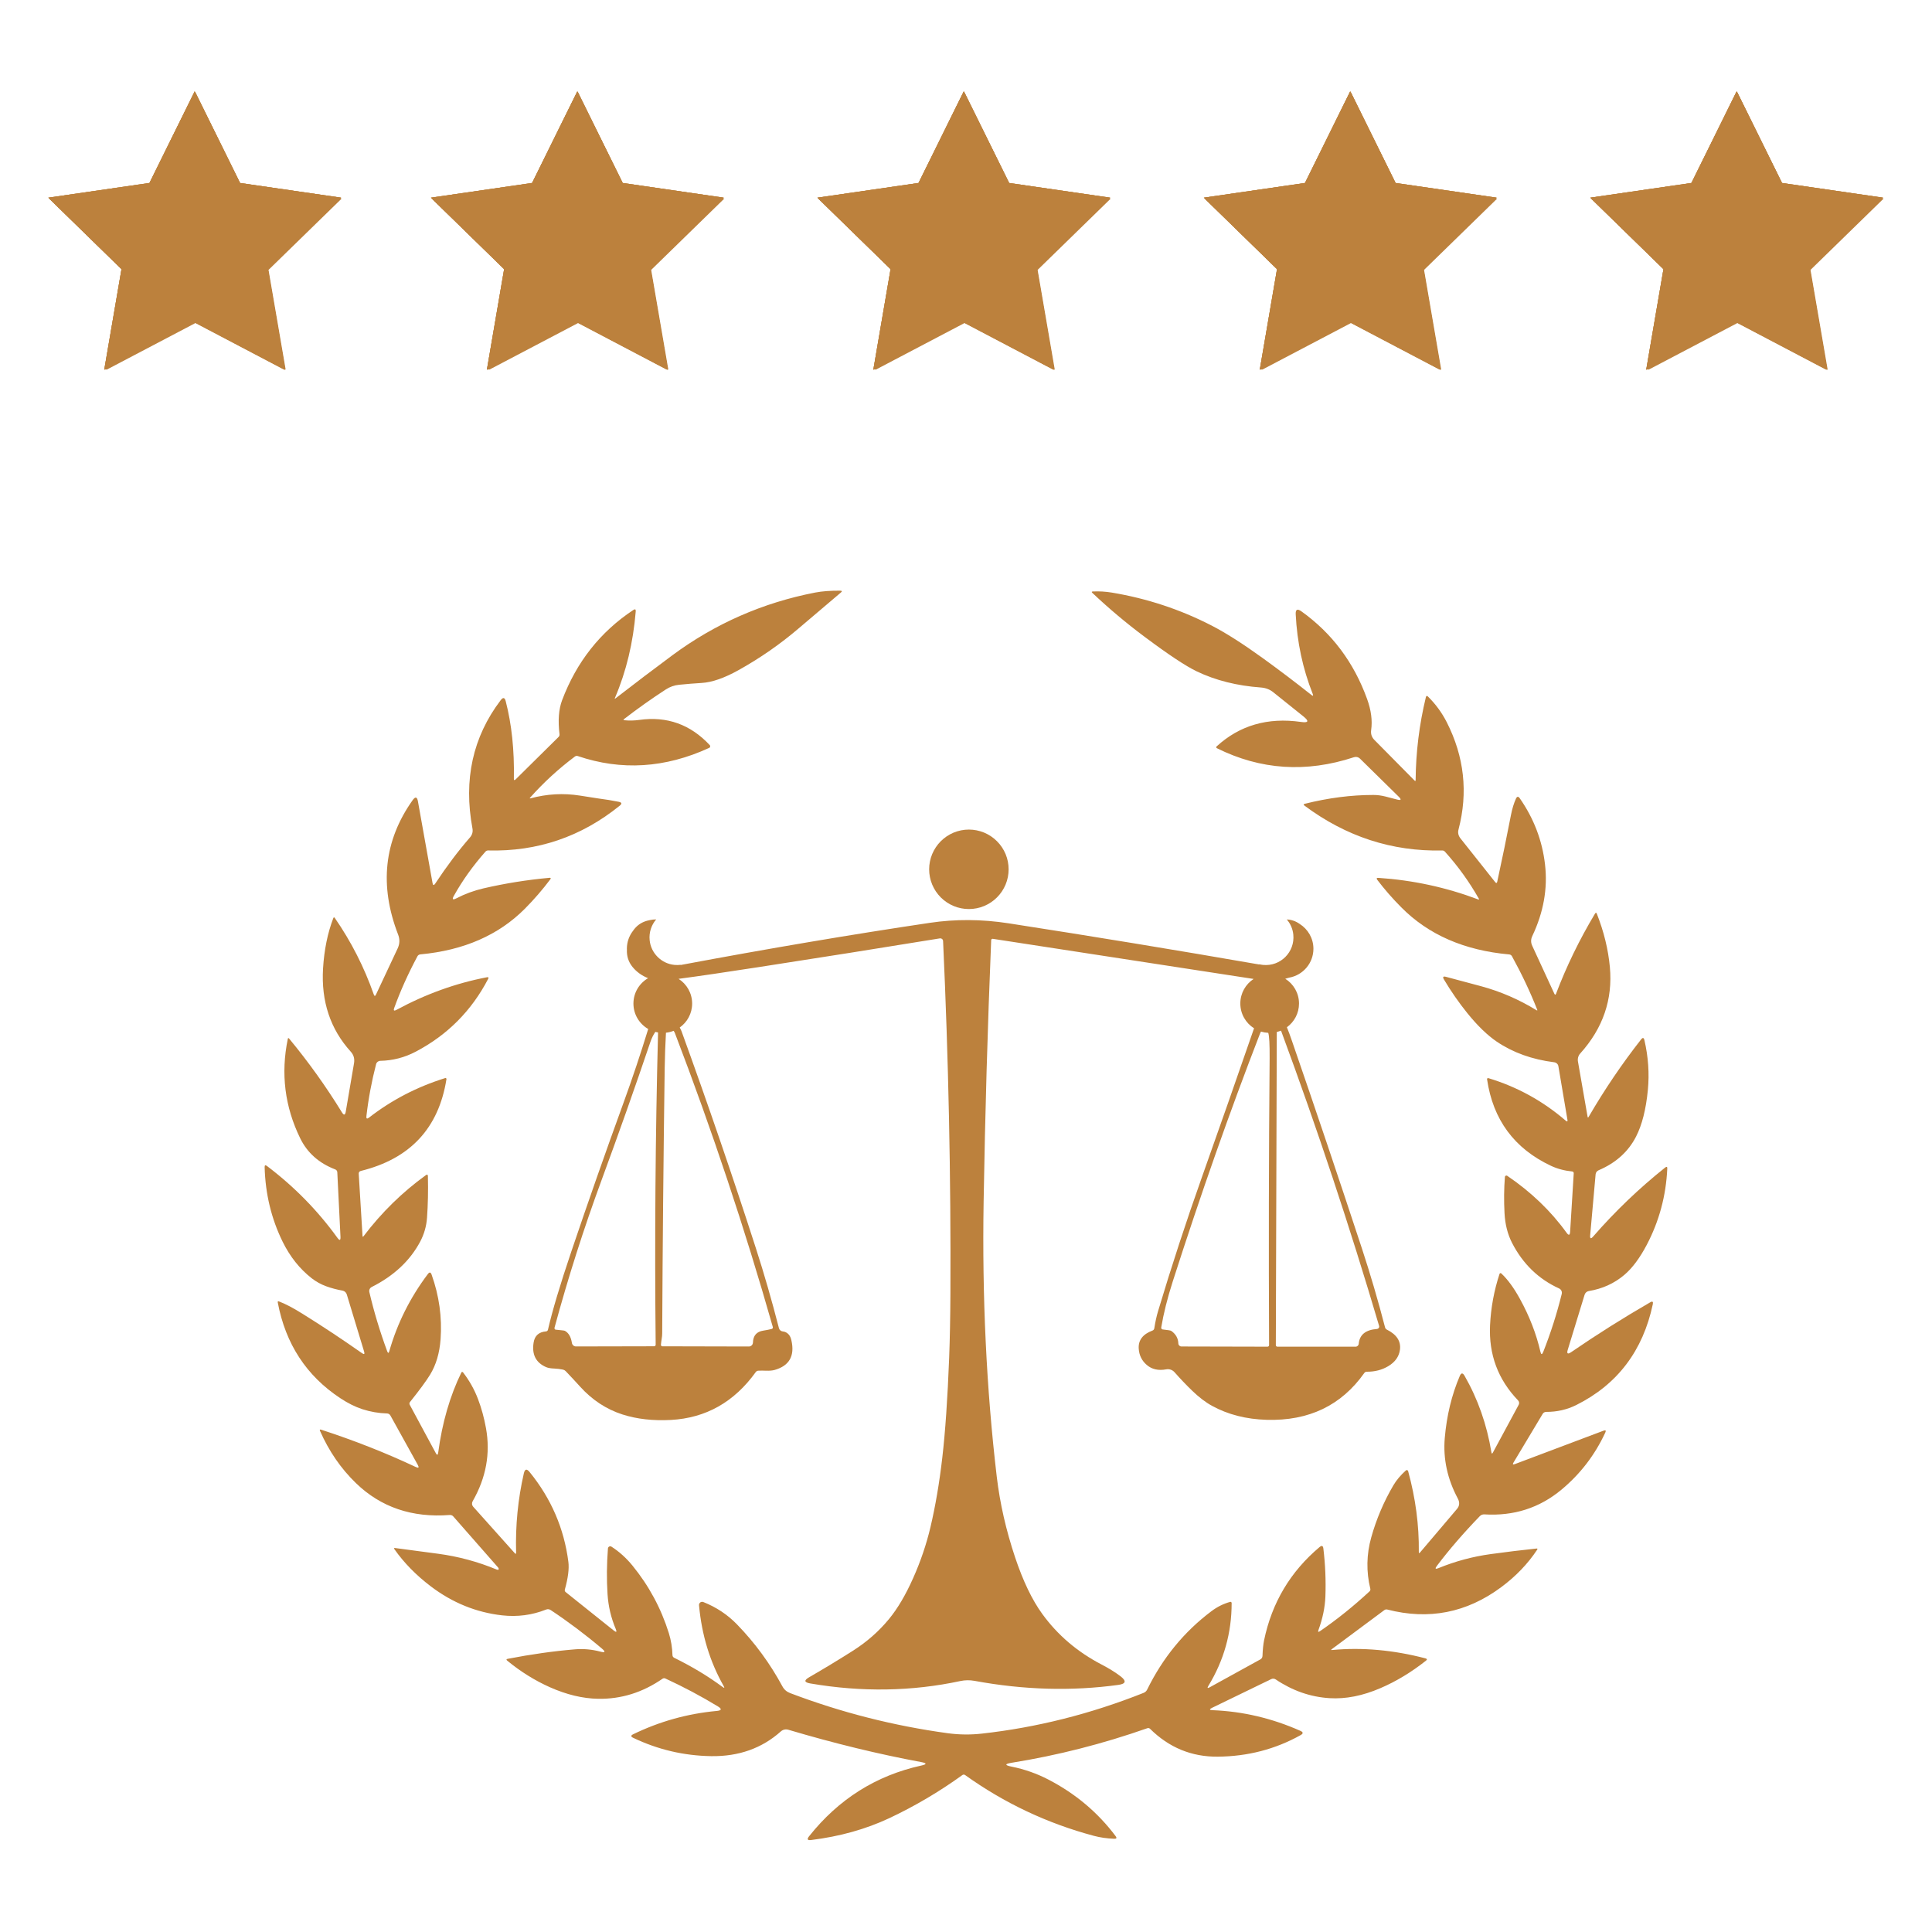 <svg xmlns="http://www.w3.org/2000/svg" xmlns:xlink="http://www.w3.org/1999/xlink" width="500" zoomAndPan="magnify" viewBox="0 0 375 375" height="500" preserveAspectRatio="xMidYMid meet" version="1.0"><defs><clipPath id="39d8350833"><path d="M 9.383 17.715 L 66.383 17.715 L 66.383 71.715 L 9.383 71.715 Z M 9.383 17.715 " clip-rule="nonzero"/></clipPath><clipPath id="f83dc1e656"><path d="M 51.352 114.598 L 323.602 114.598 L 323.602 357.598 L 51.352 357.598 Z M 51.352 114.598 " clip-rule="nonzero"/></clipPath><clipPath id="001982e6f6"><path d="M 83.652 17.715 L 140.652 17.715 L 140.652 71.715 L 83.652 71.715 Z M 83.652 17.715 " clip-rule="nonzero"/></clipPath><clipPath id="af1f8fa716"><path d="M 158.66 17.715 L 215.66 17.715 L 215.66 71.715 L 158.66 71.715 Z M 158.66 17.715 " clip-rule="nonzero"/></clipPath><clipPath id="2b1f90999d"><path d="M 233.668 17.715 L 290.668 17.715 L 290.668 71.715 L 233.668 71.715 Z M 233.668 17.715 " clip-rule="nonzero"/></clipPath><clipPath id="a741d8ca0b"><path d="M 308.676 17.715 L 365.676 17.715 L 365.676 71.715 L 308.676 71.715 Z M 308.676 17.715 " clip-rule="nonzero"/></clipPath></defs><g clip-path="url(#39d8350833)"><path fill="#bc813d" d="M 37.926 17.902 L 46.699 35.684 L 66.324 38.539 L 52.117 52.391 L 55.48 71.934 L 37.926 62.707 L 20.359 71.934 L 23.711 52.391 L 9.52 38.539 L 29.141 35.684 Z M 37.926 17.902 " fill-opacity="1" fill-rule="nonzero"/><path fill="#bc813d" d="M 37.789 17.73 L 46.574 35.516 L 66.199 38.367 L 51.992 52.219 L 55.348 71.766 L 37.789 62.535 L 20.234 71.766 L 23.586 52.219 L 9.383 38.367 L 29.008 35.516 Z M 37.789 17.73 " fill-opacity="1" fill-rule="nonzero"/><path fill="#bc813d" d="M 37.789 17.73 L 46.574 35.516 L 66.199 38.367 L 51.992 52.219 L 55.348 71.766 L 37.789 62.535 L 20.234 71.766 L 23.586 52.219 L 9.383 38.367 L 29.008 35.516 Z M 37.789 17.73 " fill-opacity="1" fill-rule="nonzero"/><path fill="#bc813d" d="M 37.789 17.73 L 46.574 35.516 L 66.199 38.367 L 51.992 52.219 L 55.348 71.766 L 37.789 62.535 L 20.234 71.766 L 23.586 52.219 L 9.383 38.367 L 29.008 35.516 Z M 37.789 17.73 " fill-opacity="1" fill-rule="nonzero"/></g><g clip-path="url(#f83dc1e656)"><path fill="#bc813d" d="M 307.57 251.312 C 307.688 250.938 307.996 250.66 308.371 250.594 C 311.008 250.164 313.309 249.121 315.266 247.469 C 316.82 246.152 318.281 244.199 319.645 241.602 C 322.047 237.023 323.375 232.098 323.617 226.828 C 323.641 226.461 323.504 226.391 323.211 226.617 C 318.188 230.617 313.527 235.078 309.234 240.004 C 308.785 240.516 308.59 240.434 308.652 239.758 L 309.707 227.934 C 309.738 227.59 309.957 227.293 310.281 227.152 C 313.629 225.727 316.055 223.543 317.559 220.609 C 318.723 218.336 319.484 215.324 319.848 211.574 C 320.156 208.375 319.934 205.148 319.18 201.891 C 319.066 201.395 318.855 201.348 318.543 201.742 C 314.812 206.496 311.418 211.512 308.352 216.789 C 308.246 216.961 308.18 216.945 308.148 216.75 L 306.281 206.051 C 306.18 205.48 306.34 204.902 306.715 204.488 C 311.137 199.586 313.055 193.984 312.473 187.695 C 312.156 184.277 311.312 180.832 309.945 177.359 C 309.848 177.113 309.73 177.105 309.594 177.328 C 306.578 182.359 304.059 187.539 302.035 192.867 C 301.934 193.137 301.82 193.141 301.699 192.883 L 297.406 183.578 C 297.113 182.945 297.117 182.312 297.422 181.68 C 299.605 177.07 300.43 172.441 299.887 167.789 C 299.355 163.156 297.719 158.871 294.988 154.949 C 294.703 154.543 294.457 154.562 294.246 155.016 C 293.84 155.91 293.516 156.969 293.277 158.195 C 292.477 162.336 291.59 166.648 290.617 171.125 C 290.551 171.434 290.414 171.465 290.215 171.219 L 283.488 162.746 C 283.059 162.207 282.93 161.625 283.098 161 C 284.98 153.82 284.215 146.875 280.812 140.176 C 279.867 138.324 278.656 136.668 277.172 135.203 C 276.969 135 276.832 135.039 276.762 135.32 C 275.484 140.605 274.82 145.969 274.773 151.406 C 274.773 151.617 274.699 151.641 274.551 151.492 L 266.758 143.609 C 266.242 143.082 266.035 142.445 266.141 141.703 C 266.402 139.863 266.141 137.855 265.355 135.684 C 262.789 128.574 258.531 122.895 252.578 118.645 C 251.809 118.094 251.449 118.293 251.496 119.234 C 251.762 124.637 252.859 129.785 254.793 134.676 C 254.949 135.074 254.859 135.137 254.523 134.875 C 251.414 132.41 248.277 130.035 245.105 127.742 C 241.219 124.934 237.902 122.824 235.152 121.41 C 229.086 118.289 222.633 116.16 215.805 115.02 C 214.59 114.82 213.363 114.746 212.121 114.805 C 211.875 114.82 211.844 114.91 212.023 115.078 C 215.238 118.113 218.598 120.941 222.109 123.559 C 226.758 127.039 230.156 129.293 232.297 130.316 C 235.945 132.062 240.098 133.109 244.758 133.445 C 245.668 133.516 246.457 133.816 247.121 134.348 L 252.977 139.043 C 254.145 139.98 253.988 140.34 252.5 140.125 C 246.055 139.207 240.605 140.793 236.141 144.879 C 236.121 144.898 236.105 144.918 236.094 144.945 C 236.043 145.051 236.086 145.172 236.191 145.223 C 244.664 149.441 253.535 150.027 262.797 146.977 C 263.207 146.84 263.652 146.938 263.949 147.227 L 271.453 154.602 C 272.086 155.219 271.969 155.41 271.117 155.176 C 270.336 154.961 269.586 154.766 268.863 154.59 C 268.09 154.398 267.324 154.301 266.566 154.301 C 262.266 154.301 257.828 154.871 253.258 156.016 C 252.992 156.082 252.969 156.195 253.184 156.359 C 261.27 162.391 270.191 165.297 279.941 165.078 C 280.137 165.074 280.32 165.152 280.449 165.297 C 282.973 168.094 285.168 171.137 287.031 174.418 C 287.129 174.594 287.082 174.645 286.891 174.57 C 280.668 172.227 274.227 170.836 267.562 170.395 C 267.195 170.371 267.121 170.504 267.344 170.797 C 268.746 172.637 270.289 174.406 271.977 176.102 C 277.242 181.426 284.227 184.477 292.93 185.254 C 293.156 185.27 293.359 185.402 293.469 185.602 C 295.359 189.031 296.992 192.484 298.363 195.957 C 298.438 196.137 298.383 196.176 298.211 196.07 C 294.852 194.008 291.273 192.453 287.473 191.422 C 285.168 190.797 282.898 190.191 280.664 189.602 C 280.113 189.453 279.98 189.625 280.27 190.117 C 281.641 192.422 283.16 194.609 284.832 196.68 C 286.805 199.117 288.707 200.953 290.535 202.191 C 293.691 204.32 297.395 205.645 301.641 206.18 C 302.074 206.23 302.41 206.539 302.48 206.938 L 304.238 217.34 C 304.301 217.703 304.188 217.762 303.902 217.516 C 299.484 213.707 294.48 210.953 288.891 209.266 C 288.863 209.258 288.832 209.254 288.805 209.262 C 288.695 209.277 288.621 209.375 288.637 209.48 C 289.785 217.332 293.922 222.938 301.055 226.289 C 302.289 226.867 303.66 227.234 305.172 227.383 C 305.344 227.398 305.473 227.555 305.461 227.727 L 304.762 239.066 C 304.719 239.785 304.488 239.855 304.07 239.273 C 301.023 235.051 297.188 231.367 292.559 228.227 C 292.516 228.195 292.465 228.18 292.418 228.176 C 292.254 228.164 292.113 228.285 292.102 228.445 C 291.922 230.695 291.898 233.039 292.027 235.477 C 292.141 237.656 292.633 239.582 293.496 241.262 C 295.598 245.332 298.633 248.273 302.609 250.082 C 303.02 250.266 303.238 250.715 303.133 251.152 C 302.18 255.012 300.984 258.762 299.543 262.398 C 299.312 262.977 299.129 262.965 298.992 262.359 C 298.191 258.898 296.871 255.488 295.027 252.133 C 293.852 249.984 292.641 248.328 291.391 247.164 C 291.367 247.145 291.34 247.133 291.312 247.121 C 291.211 247.09 291.098 247.148 291.062 247.254 C 289.996 250.488 289.383 253.812 289.219 257.223 C 288.949 262.895 290.758 267.758 294.652 271.812 C 294.875 272.043 294.926 272.379 294.789 272.645 L 289.777 281.93 C 289.629 282.211 289.527 282.191 289.48 281.875 C 288.594 276.492 286.852 271.539 284.258 267.02 C 283.918 266.43 283.613 266.445 283.344 267.07 C 281.766 270.77 280.797 274.789 280.426 279.133 C 280.09 283.152 280.93 287.059 282.957 290.855 C 283.359 291.609 283.309 292.289 282.797 292.891 L 275.625 301.34 C 275.465 301.523 275.387 301.492 275.391 301.242 C 275.453 296.047 274.762 290.812 273.316 285.539 C 273.305 285.5 273.285 285.465 273.254 285.43 C 273.152 285.32 272.988 285.312 272.883 285.41 C 271.844 286.344 271.039 287.305 270.461 288.289 C 268.59 291.473 267.156 294.844 266.16 298.398 C 265.23 301.711 265.168 305.035 265.977 308.371 C 266.023 308.559 265.969 308.75 265.832 308.879 C 262.734 311.754 259.527 314.332 256.207 316.609 C 255.875 316.836 255.777 316.762 255.914 316.383 C 256.727 314.152 257.176 311.992 257.258 309.898 C 257.371 306.773 257.242 303.66 256.863 300.562 C 256.797 300.023 256.559 299.93 256.141 300.273 C 250.465 305.047 246.871 311.082 245.359 318.375 C 245.195 319.164 245.094 320.176 245.047 321.41 C 245.039 321.699 244.883 321.953 244.637 322.086 L 234.801 327.504 C 234.379 327.738 234.289 327.645 234.543 327.23 C 237.559 322.289 239.062 316.934 239.062 311.156 C 239.062 311.133 239.062 311.109 239.055 311.086 C 239.016 310.957 238.887 310.887 238.762 310.926 C 237.461 311.293 236.262 311.887 235.172 312.707 C 229.867 316.684 225.695 321.766 222.66 327.957 C 222.52 328.242 222.281 328.461 221.992 328.578 C 211.711 332.672 201.227 335.312 190.551 336.496 C 188.355 336.742 186.16 336.715 183.965 336.418 C 173.445 334.98 163.242 332.383 153.352 328.625 C 152.691 328.371 152.191 327.934 151.859 327.312 C 149.473 322.895 146.539 318.887 143.047 315.289 C 141.207 313.395 139.035 311.953 136.52 310.957 C 136.43 310.922 136.332 310.906 136.234 310.914 C 135.898 310.949 135.648 311.246 135.68 311.582 C 136.203 317.336 137.793 322.555 140.453 327.238 C 140.68 327.641 140.605 327.703 140.238 327.43 C 137.453 325.363 134.32 323.473 130.84 321.766 C 130.656 321.668 130.535 321.484 130.527 321.281 C 130.484 319.797 130.25 318.367 129.82 316.984 C 128.309 312.156 125.953 307.789 122.758 303.875 C 121.555 302.402 120.195 301.176 118.684 300.207 C 118.625 300.168 118.555 300.141 118.48 300.137 C 118.234 300.117 118.02 300.301 118 300.547 C 117.766 303.602 117.738 306.559 117.922 309.418 C 118.07 311.758 118.598 314.008 119.512 316.176 C 119.773 316.793 119.645 316.891 119.125 316.48 L 109.777 309.008 C 109.641 308.902 109.586 308.711 109.637 308.523 C 110.262 306.289 110.492 304.496 110.32 303.148 C 109.488 296.676 106.98 290.863 102.789 285.711 C 102.242 285.039 101.875 285.125 101.68 285.965 C 100.535 290.961 100.031 296.09 100.176 301.359 C 100.18 301.637 100.09 301.672 99.914 301.469 L 91.82 292.422 C 91.582 292.145 91.547 291.734 91.742 291.391 C 94.352 286.836 95.215 282.109 94.332 277.219 C 93.973 275.215 93.453 273.324 92.777 271.547 C 92.07 269.688 91.105 267.965 89.871 266.371 C 89.855 266.348 89.832 266.332 89.805 266.316 C 89.707 266.27 89.594 266.305 89.551 266.402 C 87.324 270.973 85.824 276.156 85.055 281.941 C 84.984 282.465 84.824 282.496 84.582 282.039 L 79.523 272.652 C 79.434 272.484 79.457 272.281 79.582 272.129 C 81.441 269.801 82.742 268.031 83.484 266.816 C 84.641 264.926 85.316 262.641 85.516 259.953 C 85.824 255.695 85.242 251.508 83.77 247.387 C 83.598 246.91 83.359 246.875 83.051 247.285 C 79.605 251.867 77.109 256.855 75.566 262.254 C 75.445 262.688 75.305 262.691 75.152 262.27 C 73.734 258.422 72.578 254.594 71.691 250.789 C 71.598 250.395 71.785 249.988 72.152 249.805 C 76.434 247.648 79.566 244.723 81.539 241.035 C 82.316 239.578 82.762 238.031 82.883 236.383 C 83.066 233.836 83.125 231.141 83.055 228.297 C 83.047 227.98 82.914 227.914 82.656 228.102 C 78.086 231.402 74.059 235.344 70.582 239.93 C 70.449 240.105 70.375 240.086 70.363 239.867 L 69.629 227.801 C 69.613 227.555 69.785 227.332 70.039 227.277 C 79.605 224.918 85.145 218.984 86.656 209.465 C 86.66 209.434 86.656 209.406 86.648 209.379 C 86.617 209.277 86.512 209.223 86.41 209.254 C 80.941 210.957 76.016 213.516 71.633 216.922 C 71.23 217.238 71.059 217.141 71.121 216.633 C 71.512 213.23 72.141 209.871 73 206.551 C 73.094 206.18 73.43 205.914 73.816 205.906 C 76.234 205.859 78.531 205.266 80.699 204.125 C 86.844 200.895 91.523 196.191 94.746 190.012 C 94.891 189.734 94.809 189.625 94.5 189.688 C 88.453 190.844 82.602 192.957 76.945 196.02 C 76.48 196.277 76.336 196.152 76.516 195.652 C 77.699 192.371 79.203 189.027 81.02 185.621 C 81.129 185.41 81.34 185.27 81.578 185.246 C 90.027 184.465 96.801 181.5 101.906 176.355 C 103.668 174.578 105.301 172.688 106.809 170.684 C 106.973 170.457 106.918 170.355 106.645 170.383 C 102.328 170.773 98.059 171.457 93.828 172.434 C 91.996 172.859 90.242 173.504 88.574 174.371 C 87.867 174.734 87.707 174.57 88.098 173.875 C 89.773 170.879 91.82 168.02 94.234 165.293 C 94.359 165.152 94.547 165.07 94.746 165.074 C 104.305 165.32 112.816 162.422 120.281 156.391 C 120.758 156.004 120.699 155.75 120.098 155.629 C 118.84 155.375 117.504 155.156 116.082 154.973 C 116.02 154.965 114.844 154.781 112.555 154.422 C 109.352 153.918 106.168 154.098 103.004 154.949 C 102.809 155 102.773 154.953 102.906 154.809 C 105.539 151.855 108.438 149.199 111.602 146.832 C 111.762 146.719 111.961 146.684 112.145 146.75 C 120.602 149.625 129.105 149.094 137.652 145.164 C 137.688 145.148 137.715 145.129 137.742 145.105 C 137.879 144.98 137.891 144.766 137.766 144.629 C 134.016 140.613 129.461 138.984 124.102 139.734 C 123.125 139.871 122.152 139.895 121.191 139.797 C 120.988 139.773 120.969 139.699 121.133 139.566 C 123.758 137.543 126.453 135.629 129.227 133.828 C 130.023 133.309 130.895 133 131.844 132.91 C 133.289 132.762 134.746 132.648 136.203 132.559 C 138.207 132.441 140.598 131.609 143.363 130.066 C 147.543 127.738 151.453 125.02 155.094 121.906 C 157.676 119.695 160.379 117.402 163.195 115.027 C 163.5 114.781 163.453 114.652 163.062 114.648 C 161.164 114.637 159.555 114.758 158.234 115.012 C 148.055 116.984 138.812 121.043 130.5 127.191 C 126.797 129.934 123.125 132.723 119.48 135.547 C 119.324 135.672 119.285 135.645 119.363 135.461 C 121.562 130.316 122.902 124.723 123.395 118.676 C 123.43 118.262 123.27 118.168 122.922 118.402 C 116.512 122.648 111.902 128.488 109.098 135.926 C 108.449 137.652 108.281 139.844 108.602 142.508 C 108.625 142.707 108.559 142.902 108.426 143.035 L 100.094 151.27 C 99.848 151.512 99.734 151.461 99.742 151.113 C 99.848 145.605 99.32 140.602 98.16 136.105 C 97.969 135.367 97.641 135.301 97.18 135.91 C 91.762 143.051 89.938 151.344 91.703 160.797 C 91.824 161.449 91.664 162.027 91.234 162.531 C 88.949 165.156 86.699 168.145 84.484 171.496 C 84.215 171.902 84.035 171.863 83.953 171.383 L 81.121 155.543 C 80.961 154.648 80.617 154.574 80.086 155.324 C 74.523 163.168 73.59 171.859 77.273 181.398 C 77.625 182.309 77.598 183.199 77.191 184.074 L 72.98 193.043 C 72.816 193.391 72.676 193.383 72.547 193.02 C 70.688 187.723 68.168 182.773 64.984 178.172 C 64.863 178.004 64.77 178.023 64.695 178.211 C 63.586 181.105 62.922 184.367 62.703 187.992 C 62.324 194.375 64.117 199.754 68.086 204.133 C 68.652 204.758 68.863 205.504 68.715 206.375 L 67.113 215.762 C 66.992 216.469 66.746 216.52 66.371 215.914 C 63.305 210.922 59.891 206.145 56.125 201.594 C 55.988 201.434 55.902 201.453 55.863 201.652 C 54.469 208.387 55.277 214.824 58.281 220.965 C 59.66 223.773 61.926 225.781 65.082 226.988 C 65.301 227.07 65.453 227.281 65.469 227.527 L 66.086 240.035 C 66.125 240.781 65.922 240.855 65.488 240.254 C 61.664 234.961 57.109 230.316 51.82 226.32 C 51.508 226.078 51.355 226.156 51.367 226.551 C 51.508 231.746 52.672 236.566 54.859 241.016 C 56.289 243.922 58.172 246.289 60.504 248.113 C 61.359 248.777 62.305 249.297 63.332 249.672 C 64.355 250.039 65.398 250.316 66.469 250.504 C 66.863 250.574 67.188 250.855 67.305 251.234 L 70.672 262.336 C 70.828 262.844 70.684 262.945 70.246 262.637 C 66.438 259.961 62.609 257.426 58.762 255.031 C 56.93 253.883 55.395 253.074 54.152 252.609 C 53.957 252.531 53.879 252.598 53.914 252.805 C 55.422 260.84 59.465 267.035 66.043 271.383 C 67.531 272.367 68.965 273.082 70.344 273.527 C 71.902 274.031 73.5 274.305 75.137 274.352 C 75.402 274.363 75.641 274.512 75.77 274.738 L 81.086 284.324 C 81.387 284.867 81.258 285.008 80.691 284.738 C 74.891 282.008 68.77 279.594 62.332 277.5 C 62.082 277.418 62.012 277.5 62.117 277.738 C 63.84 281.664 66.164 285.043 69.094 287.879 C 73.934 292.562 80 294.621 87.285 294.059 C 87.555 294.039 87.816 294.141 87.984 294.34 L 96.664 304.23 C 96.793 304.379 96.836 304.547 96.773 304.637 C 96.715 304.719 96.594 304.719 96.406 304.648 C 92.762 303.133 88.98 302.113 85.07 301.586 C 82.273 301.207 79.477 300.832 76.68 300.469 C 76.477 300.441 76.43 300.512 76.543 300.68 C 78.398 303.332 80.766 305.75 83.648 307.934 C 87.836 311.102 92.438 312.969 97.453 313.539 C 100.434 313.871 103.277 313.496 105.988 312.418 C 106.285 312.297 106.625 312.328 106.891 312.512 C 110.348 314.809 113.648 317.293 116.805 319.965 C 117.594 320.633 117.492 320.836 116.492 320.57 C 114.871 320.141 113.23 319.996 111.566 320.137 C 107.449 320.48 103.109 321.094 98.543 321.977 C 98.262 322.031 98.23 322.152 98.453 322.332 C 101.051 324.469 103.816 326.188 106.738 327.492 C 109.973 328.93 113.086 329.68 116.082 329.734 C 120.551 329.816 124.727 328.516 128.598 325.84 C 128.758 325.727 128.961 325.711 129.133 325.789 C 132.676 327.422 136.074 329.227 139.332 331.207 C 140.152 331.707 140.086 332 139.129 332.09 C 133.422 332.621 128.004 334.133 122.879 336.629 C 122.422 336.855 122.422 337.074 122.879 337.297 C 127.668 339.594 132.723 340.785 138.047 340.867 C 143.391 340.945 147.898 339.344 151.57 336.059 C 151.961 335.711 152.504 335.594 153.012 335.742 C 161.918 338.387 170.52 340.48 178.816 342.02 C 179.922 342.23 179.93 342.449 178.828 342.691 C 170.051 344.621 162.785 349.199 157.043 356.418 C 156.582 356.996 156.723 357.242 157.453 357.145 C 162.988 356.461 168.035 355.051 172.594 352.914 C 177.555 350.578 182.293 347.789 186.805 344.531 C 186.957 344.422 187.164 344.422 187.32 344.531 C 194.938 349.984 203.277 353.922 212.34 356.34 C 213.535 356.66 214.848 356.848 216.273 356.906 C 216.723 356.922 216.812 356.75 216.543 356.391 C 213.102 351.805 208.754 348.141 203.488 345.41 C 201.25 344.25 198.883 343.414 196.383 342.91 C 194.977 342.629 194.98 342.371 196.402 342.145 C 205.273 340.719 214.043 338.484 222.711 335.441 C 222.883 335.379 223.082 335.422 223.219 335.559 C 226.914 339.211 231.297 341.012 236.359 340.969 C 242.188 340.918 247.551 339.523 252.449 336.785 C 252.988 336.484 252.973 336.207 252.406 335.957 C 246.91 333.512 241.23 332.176 235.363 331.945 C 234.719 331.918 234.691 331.766 235.273 331.48 L 246.738 325.918 C 247.023 325.781 247.355 325.801 247.609 325.973 C 250.875 328.172 254.359 329.383 258.062 329.613 C 261.199 329.809 264.5 329.156 267.969 327.656 C 271.023 326.344 273.957 324.566 276.777 322.336 C 277.043 322.125 277.012 321.977 276.68 321.887 C 270.457 320.262 264.418 319.719 258.562 320.266 C 258.344 320.285 258.324 320.234 258.496 320.105 L 268.723 312.504 C 268.871 312.395 269.074 312.363 269.273 312.41 C 277.316 314.484 284.68 313.043 291.367 308.082 C 294.215 305.969 296.547 303.543 298.363 300.797 C 298.473 300.625 298.426 300.551 298.223 300.57 C 295.25 300.883 292.285 301.242 289.328 301.652 C 285.852 302.129 282.48 303.035 279.227 304.367 C 278.594 304.629 278.484 304.484 278.898 303.938 C 281.273 300.789 284.055 297.57 287.238 294.277 C 287.465 294.043 287.781 293.922 288.102 293.941 C 293.824 294.293 298.816 292.695 303.078 289.145 C 306.742 286.098 309.578 282.398 311.586 278.059 C 311.77 277.664 311.66 277.539 311.254 277.691 L 294.035 284.18 C 293.652 284.328 293.562 284.23 293.766 283.887 L 299.445 274.41 C 299.582 274.184 299.84 274.047 300.129 274.047 C 302.207 274.055 304.148 273.613 305.953 272.715 C 313.938 268.723 318.891 262.195 320.809 253.145 C 320.914 252.648 320.746 252.523 320.305 252.777 C 315.004 255.844 309.887 259.07 304.949 262.461 C 304.285 262.91 304.07 262.75 304.305 261.973 Z M 307.57 251.312 " fill-opacity="1" fill-rule="nonzero"/></g><path fill="#bc813d" d="M 191.012 161.605 C 191.48 161.801 191.922 162.039 192.344 162.32 C 192.766 162.602 193.156 162.922 193.512 163.281 C 193.871 163.637 194.191 164.027 194.473 164.449 C 194.754 164.871 194.992 165.312 195.188 165.781 C 195.379 166.25 195.527 166.73 195.625 167.227 C 195.723 167.727 195.773 168.227 195.773 168.734 C 195.773 169.238 195.723 169.742 195.625 170.238 C 195.527 170.734 195.379 171.219 195.188 171.684 C 194.992 172.152 194.754 172.598 194.473 173.02 C 194.191 173.438 193.871 173.828 193.512 174.188 C 193.156 174.547 192.766 174.863 192.344 175.145 C 191.922 175.426 191.48 175.664 191.012 175.859 C 190.543 176.055 190.062 176.199 189.566 176.297 C 189.066 176.398 188.566 176.445 188.059 176.445 C 187.555 176.445 187.051 176.398 186.555 176.297 C 186.059 176.199 185.574 176.055 185.109 175.859 C 184.641 175.664 184.195 175.426 183.773 175.145 C 183.355 174.863 182.965 174.547 182.605 174.188 C 182.246 173.828 181.93 173.438 181.648 173.02 C 181.367 172.598 181.129 172.152 180.934 171.684 C 180.738 171.219 180.594 170.734 180.496 170.238 C 180.395 169.742 180.348 169.238 180.348 168.734 C 180.348 168.227 180.395 167.727 180.496 167.23 C 180.594 166.73 180.738 166.25 180.934 165.781 C 181.129 165.312 181.367 164.871 181.648 164.449 C 181.93 164.027 182.246 163.637 182.605 163.281 C 182.965 162.922 183.355 162.602 183.773 162.32 C 184.195 162.039 184.641 161.801 185.109 161.605 C 185.574 161.414 186.059 161.266 186.555 161.168 C 187.051 161.07 187.555 161.02 188.059 161.02 C 188.566 161.02 189.066 161.07 189.566 161.168 C 190.062 161.266 190.543 161.414 191.012 161.605 Z M 191.012 161.605 " fill-opacity="1" fill-rule="nonzero"/><path fill="#bc813d" d="M 269.195 258.082 C 269.016 257.992 268.887 257.832 268.836 257.637 C 267.496 252.461 266.004 247.371 264.359 242.363 C 259.93 228.898 255.398 215.461 250.773 202.055 C 250.395 200.949 250.062 200.059 249.785 199.391 C 251.207 198.355 252.137 196.684 252.137 194.789 C 252.137 192.758 251.07 190.977 249.465 189.973 C 249.738 189.906 249.992 189.832 250.238 189.758 C 252.902 189.281 254.934 186.957 254.934 184.152 C 254.934 182.125 253.871 180.352 252.273 179.34 C 251.516 178.797 250.676 178.508 249.766 178.465 C 250.461 179.273 250.922 180.289 251.031 181.402 C 251.367 184.797 248.539 187.625 245.145 187.289 C 244.891 187.266 244.645 187.215 244.402 187.156 C 244.414 187.176 244.422 187.195 244.438 187.211 C 228.172 184.387 211.949 181.719 195.777 179.215 C 190.559 178.41 185.449 178.375 180.449 179.125 C 165.309 181.379 149.191 184.105 132.113 187.305 C 132.125 187.293 132.129 187.281 132.137 187.27 C 131.734 187.32 131.316 187.328 130.891 187.285 C 128.379 187.039 126.344 185.008 126.098 182.496 C 125.941 180.949 126.449 179.523 127.363 178.457 C 126.961 178.457 126.566 178.5 126.188 178.582 C 126 178.613 125.812 178.656 125.621 178.707 C 124.461 179.023 123.543 179.676 122.871 180.668 C 122.125 181.629 121.676 182.84 121.676 184.152 C 121.676 184.207 121.684 184.262 121.684 184.316 C 121.625 185.582 121.98 186.699 122.754 187.66 C 123.543 188.637 124.559 189.371 125.789 189.863 C 124.094 190.852 122.949 192.684 122.949 194.789 C 122.949 196.902 124.105 198.742 125.816 199.727 C 124.348 204.52 122.754 209.289 121.027 214.035 C 117.535 223.633 114.156 233.266 110.887 242.941 C 108.695 249.426 107.188 254.48 106.359 258.105 C 106.32 258.277 106.168 258.406 105.988 258.422 C 104.59 258.535 103.785 259.258 103.574 260.59 C 103.203 262.91 104.016 264.5 106.004 265.359 C 106.375 265.52 106.91 265.613 107.625 265.637 C 108.184 265.66 108.734 265.73 109.285 265.844 C 109.473 265.887 109.652 265.984 109.797 266.133 C 110.746 267.129 111.688 268.137 112.613 269.16 C 114.949 271.738 117.676 273.531 120.797 274.539 C 123.594 275.441 126.734 275.797 130.234 275.609 C 137.016 275.238 142.504 272.141 146.691 266.32 C 146.809 266.156 146.992 266.059 147.176 266.051 C 147.664 266.027 148.152 266.027 148.641 266.051 C 149.355 266.078 149.938 266.027 150.375 265.902 C 153.207 265.09 154.289 263.18 153.613 260.176 C 153.508 259.684 153.336 259.305 153.102 259.039 C 152.777 258.672 152.387 258.469 151.938 258.43 C 151.586 258.398 151.289 258.148 151.195 257.805 C 149.801 252.383 148.309 247.203 146.711 242.258 C 142.164 228.16 137.359 214.145 132.305 200.219 C 132.223 199.984 132.094 199.727 131.93 199.441 C 133.391 198.41 134.344 196.711 134.344 194.789 C 134.344 192.773 133.293 191.004 131.711 189.992 C 135.535 189.488 140.754 188.723 147.371 187.699 C 159.211 185.871 170.898 184.016 182.438 182.137 C 182.453 182.133 182.473 182.133 182.488 182.133 C 182.781 182.113 183.035 182.336 183.051 182.633 C 184.105 205.496 184.582 228.367 184.473 251.246 C 184.449 255.758 184.371 259.84 184.234 263.488 C 183.926 271.449 183.48 277.934 182.898 282.941 C 182.328 287.863 181.562 292.355 180.602 296.418 C 179.812 299.758 178.691 303.059 177.238 306.32 C 175.793 309.566 174.234 312.211 172.559 314.246 C 170.586 316.645 168.25 318.695 165.559 320.402 C 162.762 322.18 159.926 323.895 157.051 325.555 C 156.02 326.152 156.09 326.551 157.266 326.754 C 167.25 328.465 176.965 328.312 186.406 326.289 C 187.309 326.098 188.223 326.086 189.137 326.25 C 198.727 328.02 208.031 328.281 217.055 327.039 C 218.539 326.836 218.684 326.277 217.496 325.367 C 216.488 324.598 215.258 323.832 213.805 323.078 C 209.113 320.637 205.285 317.367 202.309 313.27 C 200.336 310.559 198.578 306.898 197.031 302.281 C 195.27 297.012 194.082 291.793 193.469 286.613 C 191.465 269.609 190.613 251.793 190.922 233.168 C 191.203 216.27 191.691 199.379 192.387 182.488 C 192.387 182.477 192.391 182.465 192.391 182.453 C 192.414 182.305 192.551 182.199 192.699 182.223 L 243.328 190.012 C 241.773 191.031 240.746 192.781 240.746 194.777 C 240.746 196.812 241.816 198.594 243.426 199.602 C 243.398 199.648 243.371 199.699 243.355 199.746 C 240.039 209.344 236.684 218.926 233.285 228.5 C 230.234 237.086 227.402 245.746 224.785 254.477 C 224.484 255.473 224.242 256.59 224.047 257.832 C 224.016 258.027 223.887 258.188 223.703 258.258 C 221.809 258.965 220.918 260.141 221.027 261.777 C 221.113 263.066 221.629 264.113 222.578 264.926 C 223.562 265.785 224.828 266.074 226.367 265.789 C 226.965 265.68 227.574 265.891 227.977 266.348 C 229.094 267.613 230.219 268.797 231.363 269.902 C 232.707 271.199 234 272.191 235.25 272.871 C 238.336 274.562 241.863 275.469 245.84 275.586 C 254.035 275.828 260.355 272.797 264.805 266.504 C 264.914 266.344 265.09 266.25 265.281 266.25 C 266.84 266.266 268.234 265.906 269.465 265.172 C 270.793 264.375 271.551 263.312 271.73 261.984 C 271.949 260.34 271.105 259.039 269.195 258.082 Z M 152.887 261.395 C 152.891 261.344 152.895 261.297 152.898 261.25 C 152.895 261.301 152.891 261.348 152.887 261.395 C 152.883 261.426 152.879 261.449 152.875 261.48 C 152.879 261.453 152.883 261.426 152.887 261.395 Z M 152.77 260.66 C 152.734 260.617 152.699 260.594 152.652 260.586 C 152.695 260.59 152.734 260.617 152.77 260.66 Z M 152.473 262.129 C 152.398 262.121 152.34 262.059 152.297 261.949 C 152.34 262.059 152.402 262.121 152.473 262.129 Z M 127.266 261.008 C 127.266 261.012 127.266 261.012 127.266 261.012 C 127.266 261.18 127.133 261.312 126.973 261.312 L 111.812 261.344 C 111.414 261.352 111.066 261.055 111.004 260.652 C 110.824 259.488 110.367 258.707 109.637 258.309 C 109.586 258.277 109.387 258.246 109.047 258.211 L 107.852 258.086 C 107.836 258.086 107.824 258.082 107.812 258.078 C 107.668 258.039 107.59 257.863 107.637 257.691 C 110.266 247.984 113.32 238.414 116.793 228.98 C 120.066 220.094 123.223 211.168 126.254 202.203 C 126.484 201.527 126.797 200.887 127.195 200.289 C 127.371 200.336 127.547 200.371 127.727 200.402 C 127.727 200.418 127.727 200.43 127.727 200.449 C 127.207 220.578 127.055 240.77 127.266 261.008 Z M 150.004 257.574 C 150.004 257.578 150.008 257.578 150.008 257.582 C 150.047 257.742 149.949 257.906 149.789 257.949 C 149.246 258.082 148.699 258.191 148.152 258.273 C 146.859 258.469 146.188 259.242 146.145 260.594 C 146.129 261.02 145.781 261.355 145.359 261.355 L 128.57 261.316 C 128.562 261.316 128.555 261.316 128.543 261.316 C 128.387 261.305 128.273 261.168 128.285 261.012 C 128.316 260.645 128.367 260.281 128.426 259.918 C 128.496 259.504 128.531 259.137 128.531 258.809 C 128.613 241.637 128.777 224.469 129.016 207.301 C 129.051 205.016 129.133 202.734 129.262 200.449 C 129.781 200.395 130.273 200.27 130.742 200.082 C 130.848 200.215 130.941 200.363 131 200.527 C 138.223 219.418 144.559 238.434 150.004 257.574 Z M 246.434 205.461 C 246.273 224.004 246.238 242.547 246.328 261.09 C 246.328 261.258 246.191 261.391 246.023 261.391 L 229.324 261.352 C 228.996 261.352 228.723 261.094 228.715 260.766 C 228.684 259.777 228.238 258.969 227.367 258.344 C 227.273 258.277 227.086 258.223 226.809 258.191 L 225.637 258.039 C 225.633 258.039 225.633 258.039 225.629 258.039 C 225.473 258.012 225.371 257.832 225.398 257.641 C 225.852 254.93 226.59 251.98 227.609 248.797 C 233.047 231.836 238.691 215.793 244.551 200.664 C 244.617 200.496 244.684 200.355 244.75 200.23 C 245.199 200.367 245.672 200.449 246.164 200.473 C 246.363 201.039 246.453 202.703 246.434 205.461 Z M 265.707 261.008 C 265.715 260.875 265.742 260.75 265.789 260.637 C 265.742 260.75 265.715 260.875 265.707 261.008 C 265.688 261.305 265.77 261.574 265.91 261.738 C 265.766 261.574 265.684 261.305 265.707 261.008 Z M 266.215 261.91 C 266.23 261.91 266.242 261.906 266.258 261.906 C 266.242 261.906 266.23 261.91 266.215 261.91 Z M 266.414 261.867 C 266.605 261.777 266.758 261.547 266.816 261.258 C 266.758 261.547 266.605 261.777 266.414 261.867 Z M 266.332 260.184 C 266.48 260.195 266.605 260.289 266.699 260.434 C 266.605 260.289 266.48 260.195 266.332 260.184 Z M 267.273 257.953 C 265.066 258.113 263.883 259.074 263.727 260.832 C 263.699 261.152 263.43 261.395 263.109 261.395 L 247.938 261.391 C 247.77 261.391 247.637 261.25 247.637 261.082 L 247.824 200.305 C 248.102 200.238 248.371 200.152 248.629 200.047 C 248.664 200.109 248.695 200.18 248.727 200.262 C 255.699 219.141 262.02 238.172 267.684 257.359 C 267.695 257.391 267.699 257.426 267.703 257.461 C 267.723 257.711 267.527 257.93 267.273 257.953 Z M 267.273 257.953 " fill-opacity="1" fill-rule="nonzero"/><g clip-path="url(#001982e6f6)"><path fill="#bc813d" d="M 112.195 17.902 L 120.969 35.684 L 140.594 38.539 L 126.391 52.391 L 129.754 71.934 L 112.195 62.707 L 94.629 71.934 L 97.98 52.391 L 83.789 38.539 L 103.414 35.684 Z M 112.195 17.902 " fill-opacity="1" fill-rule="nonzero"/><path fill="#bc813d" d="M 112.059 17.73 L 120.844 35.516 L 140.469 38.367 L 126.266 52.219 L 129.617 71.766 L 112.059 62.535 L 94.504 71.766 L 97.855 52.219 L 83.652 38.367 L 103.277 35.516 Z M 112.059 17.73 " fill-opacity="1" fill-rule="nonzero"/><path fill="#bc813d" d="M 112.059 17.73 L 120.844 35.516 L 140.469 38.367 L 126.266 52.219 L 129.617 71.766 L 112.059 62.535 L 94.504 71.766 L 97.855 52.219 L 83.652 38.367 L 103.277 35.516 Z M 112.059 17.73 " fill-opacity="1" fill-rule="nonzero"/><path fill="#bc813d" d="M 112.059 17.73 L 120.844 35.516 L 140.469 38.367 L 126.266 52.219 L 129.617 71.766 L 112.059 62.535 L 94.504 71.766 L 97.855 52.219 L 83.652 38.367 L 103.277 35.516 Z M 112.059 17.73 " fill-opacity="1" fill-rule="nonzero"/></g><g clip-path="url(#af1f8fa716)"><path fill="#bc813d" d="M 187.203 17.902 L 195.977 35.684 L 215.602 38.539 L 201.398 52.391 L 204.762 71.934 L 187.203 62.707 L 169.637 71.934 L 172.988 52.391 L 158.797 38.539 L 178.422 35.684 Z M 187.203 17.902 " fill-opacity="1" fill-rule="nonzero"/><path fill="#bc813d" d="M 187.066 17.73 L 195.852 35.516 L 215.477 38.367 L 201.273 52.219 L 204.625 71.766 L 187.066 62.535 L 169.512 71.766 L 172.863 52.219 L 158.66 38.367 L 178.285 35.516 Z M 187.066 17.73 " fill-opacity="1" fill-rule="nonzero"/><path fill="#bc813d" d="M 187.066 17.73 L 195.852 35.516 L 215.477 38.367 L 201.273 52.219 L 204.625 71.766 L 187.066 62.535 L 169.512 71.766 L 172.863 52.219 L 158.66 38.367 L 178.285 35.516 Z M 187.066 17.73 " fill-opacity="1" fill-rule="nonzero"/><path fill="#bc813d" d="M 187.066 17.73 L 195.852 35.516 L 215.477 38.367 L 201.273 52.219 L 204.625 71.766 L 187.066 62.535 L 169.512 71.766 L 172.863 52.219 L 158.66 38.367 L 178.285 35.516 Z M 187.066 17.73 " fill-opacity="1" fill-rule="nonzero"/></g><g clip-path="url(#2b1f90999d)"><path fill="#bc813d" d="M 262.211 17.902 L 270.984 35.684 L 290.609 38.539 L 276.406 52.391 L 279.77 71.934 L 262.211 62.707 L 244.645 71.934 L 247.996 52.391 L 233.805 38.539 L 253.43 35.684 Z M 262.211 17.902 " fill-opacity="1" fill-rule="nonzero"/><path fill="#bc813d" d="M 262.074 17.73 L 270.859 35.516 L 290.484 38.367 L 276.281 52.219 L 279.633 71.766 L 262.074 62.535 L 244.52 71.766 L 247.871 52.219 L 233.668 38.367 L 253.293 35.516 Z M 262.074 17.73 " fill-opacity="1" fill-rule="nonzero"/><path fill="#bc813d" d="M 262.074 17.73 L 270.859 35.516 L 290.484 38.367 L 276.281 52.219 L 279.633 71.766 L 262.074 62.535 L 244.52 71.766 L 247.871 52.219 L 233.668 38.367 L 253.293 35.516 Z M 262.074 17.73 " fill-opacity="1" fill-rule="nonzero"/><path fill="#bc813d" d="M 262.074 17.73 L 270.859 35.516 L 290.484 38.367 L 276.281 52.219 L 279.633 71.766 L 262.074 62.535 L 244.52 71.766 L 247.871 52.219 L 233.668 38.367 L 253.293 35.516 Z M 262.074 17.73 " fill-opacity="1" fill-rule="nonzero"/></g><g clip-path="url(#a741d8ca0b)"><path fill="#bc813d" d="M 337.219 17.902 L 345.992 35.684 L 365.617 38.539 L 351.414 52.391 L 354.777 71.934 L 337.219 62.707 L 319.652 71.934 L 323.004 52.391 L 308.812 38.539 L 328.438 35.684 Z M 337.219 17.902 " fill-opacity="1" fill-rule="nonzero"/><path fill="#bc813d" d="M 337.082 17.73 L 345.867 35.516 L 365.492 38.367 L 351.289 52.219 L 354.641 71.766 L 337.082 62.535 L 319.527 71.766 L 322.879 52.219 L 308.676 38.367 L 328.301 35.516 Z M 337.082 17.73 " fill-opacity="1" fill-rule="nonzero"/><path fill="#bc813d" d="M 337.082 17.73 L 345.867 35.516 L 365.492 38.367 L 351.289 52.219 L 354.641 71.766 L 337.082 62.535 L 319.527 71.766 L 322.879 52.219 L 308.676 38.367 L 328.301 35.516 Z M 337.082 17.73 " fill-opacity="1" fill-rule="nonzero"/><path fill="#bc813d" d="M 337.082 17.73 L 345.867 35.516 L 365.492 38.367 L 351.289 52.219 L 354.641 71.766 L 337.082 62.535 L 319.527 71.766 L 322.879 52.219 L 308.676 38.367 L 328.301 35.516 Z M 337.082 17.73 " fill-opacity="1" fill-rule="nonzero"/></g></svg>